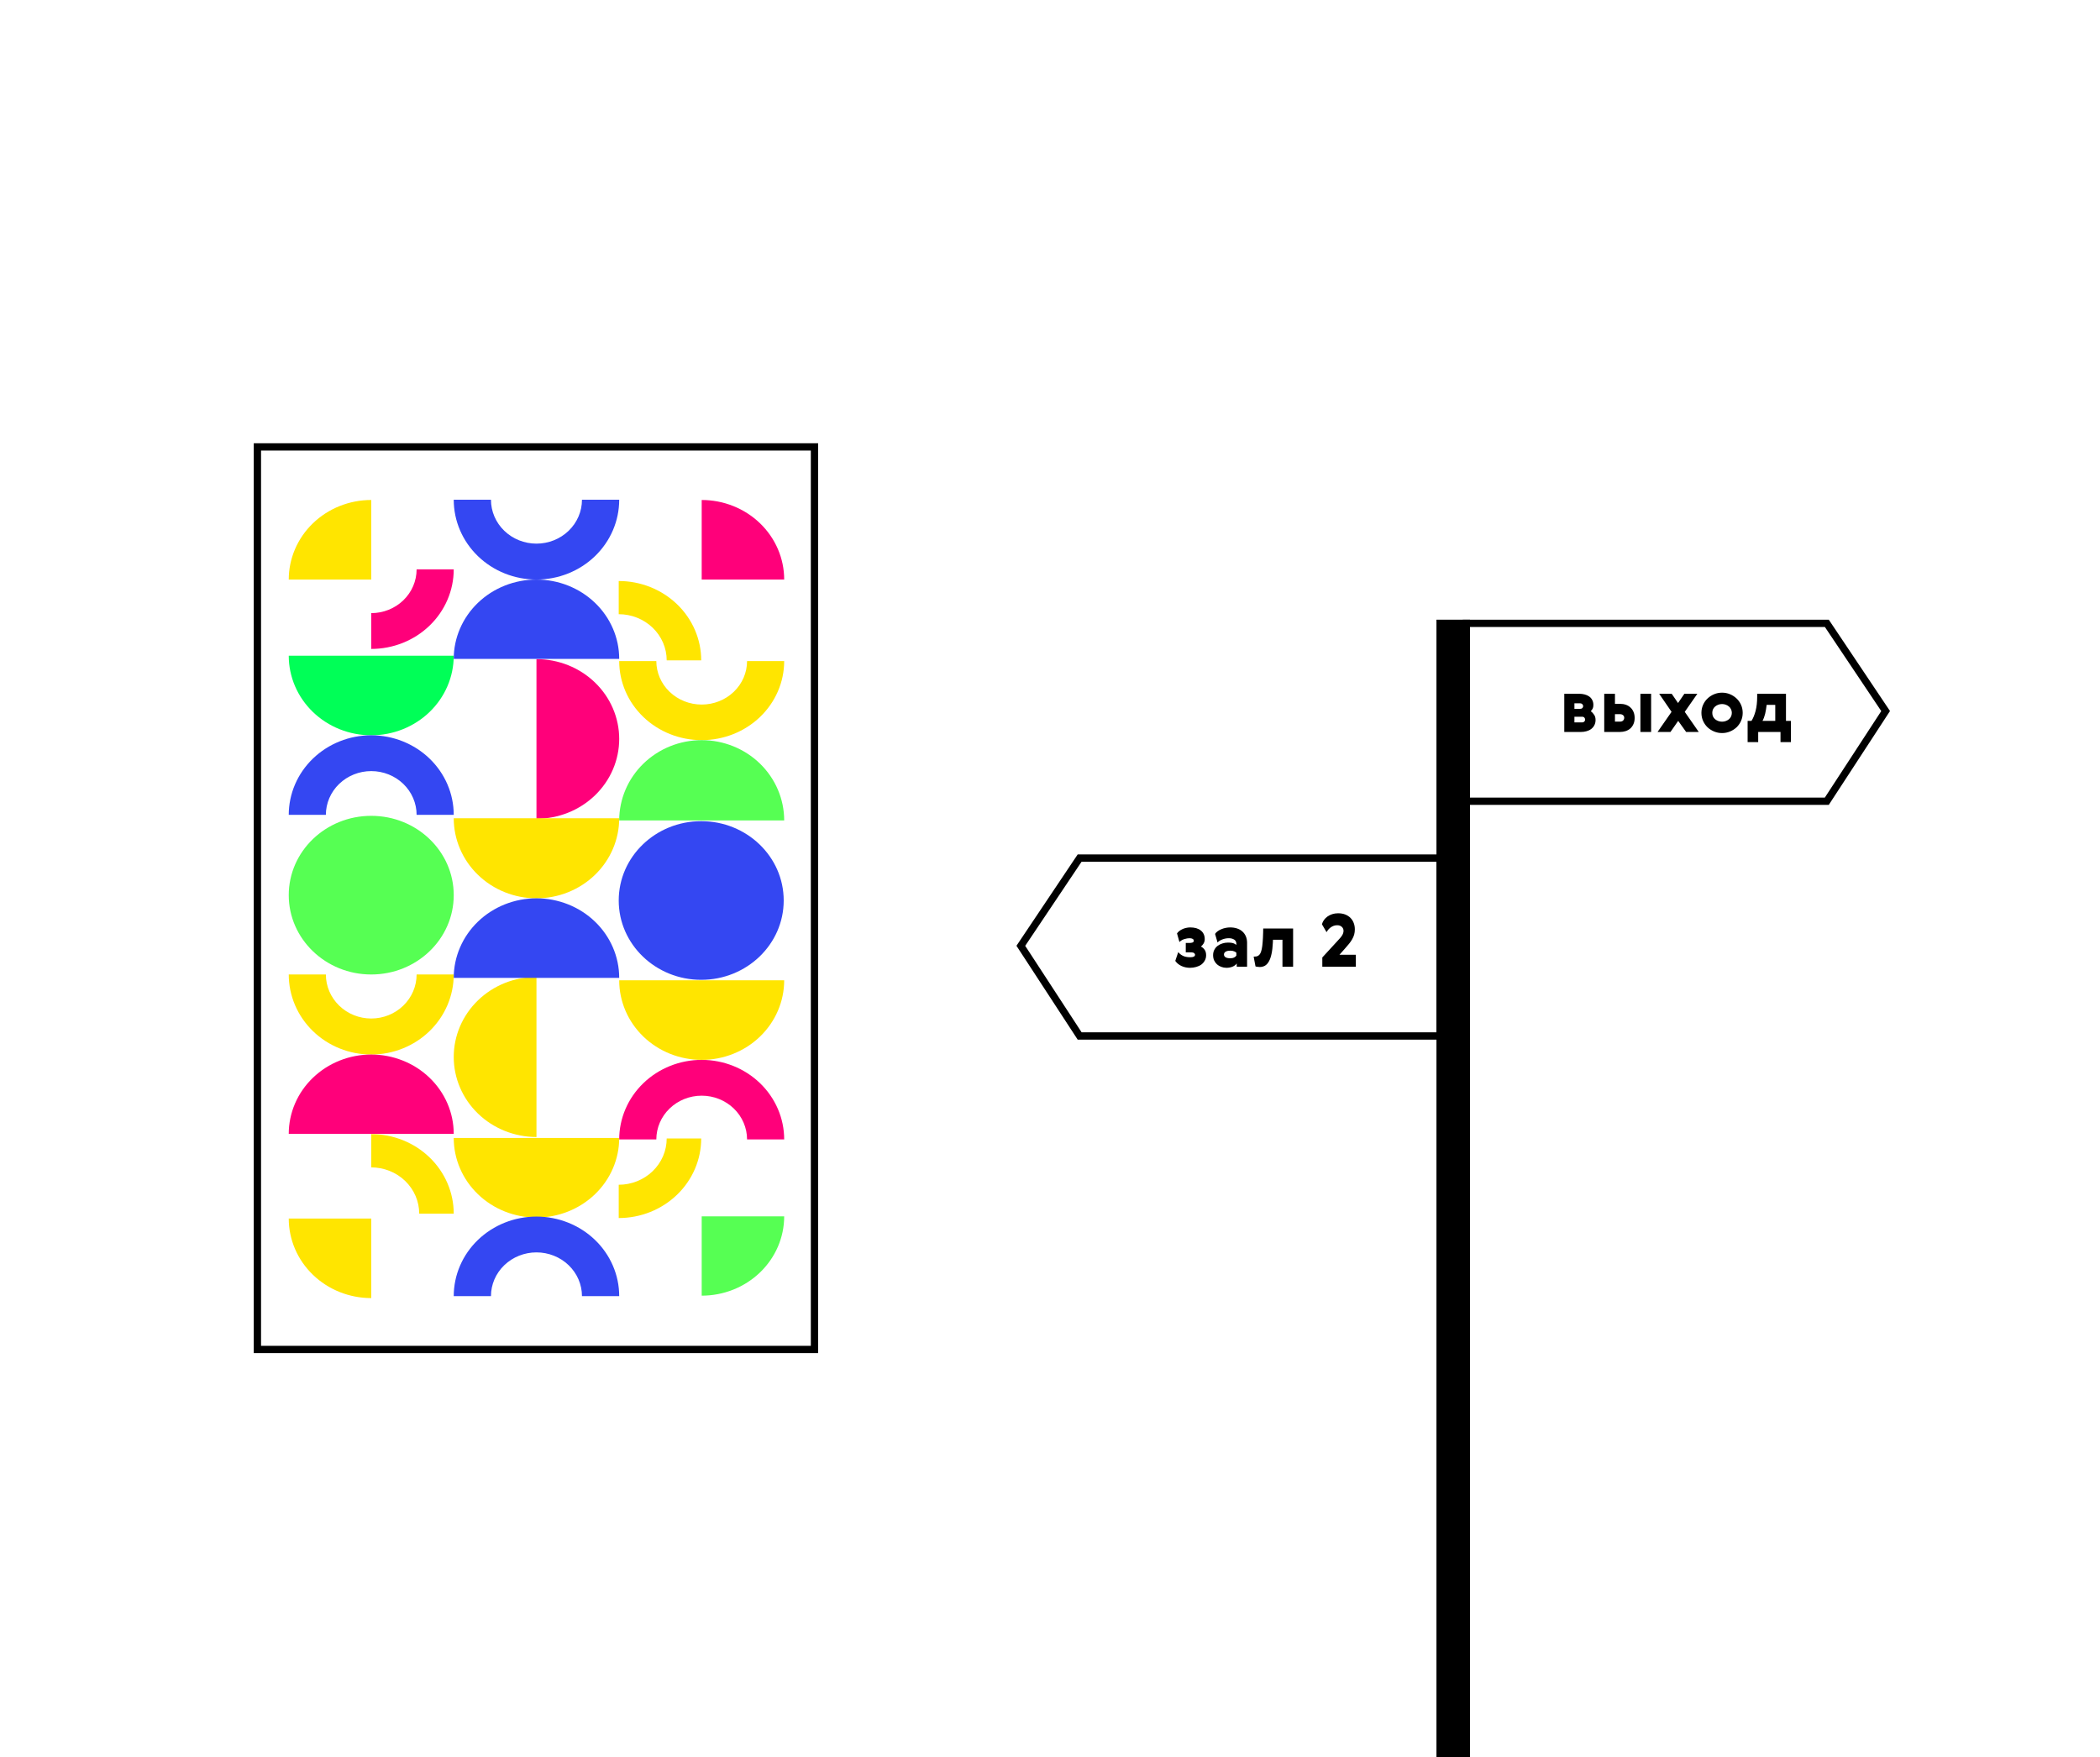 <svg width="1440" height="1205" viewBox="0 0 1440 1205" fill="none" xmlns="http://www.w3.org/2000/svg">
<rect width="1440" height="1205" fill="white"/>
<rect x="176.5" y="306.5" width="382" height="619" stroke="black" stroke-width="5"/>
<rect x="985" y="424.999" width="23" height="780" fill="black"/>
<path d="M1005.5 427.499H1252.69L1293 487.66L1252.67 549.499H1005.5V427.499Z" stroke="black" stroke-width="5"/>
<path d="M1082.75 475.799C1084.08 475.799 1085.35 475.949 1086.55 476.249C1087.75 476.549 1088.8 477.016 1089.7 477.649C1090.6 478.249 1091.3 479.049 1091.8 480.049C1092.33 481.016 1092.6 482.166 1092.6 483.499C1092.6 484.566 1092.43 485.399 1092.1 485.999C1091.77 486.599 1091.35 487.183 1090.85 487.749C1091.72 488.416 1092.47 489.233 1093.1 490.199C1093.77 491.133 1094.1 492.333 1094.1 493.799C1094.1 495.166 1093.82 496.366 1093.25 497.399C1092.72 498.433 1091.98 499.299 1091.05 499.999C1090.15 500.666 1089.08 501.166 1087.85 501.499C1086.65 501.833 1085.4 501.999 1084.1 501.999H1072.65V475.799H1082.75ZM1084.95 495.449C1085.52 495.449 1085.98 495.266 1086.35 494.899C1086.75 494.533 1086.95 494.066 1086.95 493.499C1086.95 493.066 1086.78 492.633 1086.45 492.199C1086.12 491.766 1085.6 491.549 1084.9 491.549H1079.6V495.449H1084.95ZM1083.4 486.149C1084.13 486.149 1084.68 485.966 1085.05 485.599C1085.42 485.199 1085.6 484.749 1085.6 484.249C1085.6 483.816 1085.42 483.399 1085.05 482.999C1084.72 482.566 1084.15 482.349 1083.35 482.349H1079.6V486.149H1083.4ZM1124.85 475.799H1132.2V501.999H1124.85V475.799ZM1100.05 501.999V475.799H1107.4V482.699H1110.8C1112.3 482.699 1113.67 482.916 1114.9 483.349C1116.14 483.783 1117.19 484.416 1118.05 485.249C1118.95 486.049 1119.65 487.066 1120.15 488.299C1120.65 489.499 1120.9 490.866 1120.9 492.399C1120.9 493.966 1120.64 495.349 1120.1 496.549C1119.6 497.716 1118.9 498.716 1118 499.549C1117.1 500.349 1116.02 500.966 1114.75 501.399C1113.52 501.799 1112.19 501.999 1110.75 501.999H1100.05ZM1110.9 494.899C1111.8 494.899 1112.5 494.649 1113 494.149C1113.5 493.616 1113.75 492.999 1113.75 492.299C1113.75 491.533 1113.49 490.933 1112.95 490.499C1112.42 490.033 1111.74 489.799 1110.9 489.799H1107.4V494.899H1110.9ZM1145.46 501.999H1136.61L1146.21 488.199L1137.71 475.799H1146.31L1150.66 482.149L1155.01 475.799H1163.91L1155.26 488.199L1164.86 501.999H1156.21L1150.76 494.399L1145.46 501.999ZM1175.44 476.099C1177.14 475.399 1178.94 475.049 1180.84 475.049C1182.74 475.049 1184.54 475.399 1186.24 476.099C1187.94 476.799 1189.44 477.766 1190.74 478.999C1192.04 480.199 1193.07 481.649 1193.84 483.349C1194.6 485.049 1194.99 486.899 1194.99 488.899C1194.99 490.899 1194.6 492.749 1193.84 494.449C1193.07 496.149 1192.04 497.616 1190.74 498.849C1189.44 500.049 1187.94 500.999 1186.24 501.699C1184.54 502.399 1182.74 502.749 1180.84 502.749C1178.94 502.749 1177.14 502.399 1175.44 501.699C1173.74 500.999 1172.24 500.049 1170.94 498.849C1169.64 497.616 1168.6 496.149 1167.84 494.449C1167.07 492.749 1166.69 490.899 1166.69 488.899C1166.69 486.899 1167.07 485.049 1167.84 483.349C1168.6 481.649 1169.64 480.199 1170.94 478.999C1172.24 477.766 1173.74 476.799 1175.44 476.099ZM1178.24 494.499C1179.07 494.799 1179.94 494.949 1180.84 494.949C1181.74 494.949 1182.59 494.799 1183.39 494.499C1184.22 494.199 1184.94 493.799 1185.54 493.299C1186.17 492.766 1186.65 492.133 1186.99 491.399C1187.35 490.633 1187.54 489.799 1187.54 488.899C1187.54 487.999 1187.35 487.183 1186.99 486.449C1186.65 485.683 1186.17 485.049 1185.54 484.549C1184.94 484.016 1184.22 483.599 1183.39 483.299C1182.59 482.999 1181.74 482.849 1180.84 482.849C1179.94 482.849 1179.07 482.999 1178.24 483.299C1177.44 483.599 1176.72 484.016 1176.09 484.549C1175.49 485.049 1175 485.683 1174.64 486.449C1174.3 487.183 1174.14 487.999 1174.14 488.899C1174.14 489.799 1174.3 490.633 1174.64 491.399C1175 492.133 1175.49 492.766 1176.09 493.299C1176.72 493.799 1177.44 494.199 1178.24 494.499ZM1201.02 494.399C1202.15 492.633 1203.08 490.366 1203.82 487.599C1204.55 484.799 1204.92 481.549 1204.92 477.849V475.799H1224.67V494.399H1228.07V508.949H1220.92V501.999H1205.62V508.949H1198.37V494.399H1201.02ZM1217.32 494.399V483.399H1211.42C1211.15 485.733 1210.8 487.799 1210.37 489.599C1209.93 491.399 1209.33 492.999 1208.57 494.399H1217.32Z" fill="black"/>
<path d="M987.5 588.499H740.314L699.997 648.66L740.334 710.499H987.5V588.499Z" stroke="black" stroke-width="5"/>
<path d="M816.2 656.499C818.367 656.499 819.45 655.933 819.45 654.799C819.45 654.333 819.233 653.949 818.8 653.649C818.367 653.316 817.733 653.149 816.9 653.149H813.1V646.699H815.8C816.467 646.699 817.1 646.599 817.7 646.399C818.3 646.199 818.6 645.783 818.6 645.149C818.6 644.616 818.333 644.199 817.8 643.899C817.267 643.599 816.55 643.449 815.65 643.449C814.617 643.449 813.45 643.649 812.15 644.049C810.883 644.416 809.75 645.083 808.75 646.049L807.1 640.149C807.467 639.616 807.95 639.099 808.55 638.599C809.183 638.099 809.883 637.666 810.65 637.299C811.45 636.899 812.317 636.599 813.25 636.399C814.183 636.166 815.15 636.049 816.15 636.049C819.283 636.049 821.717 636.766 823.45 638.199C825.217 639.599 826.1 641.566 826.1 644.099C826.1 645.199 825.833 646.199 825.3 647.099C824.767 647.966 824.167 648.649 823.5 649.149C824.567 649.716 825.417 650.466 826.05 651.399C826.717 652.333 827.05 653.566 827.05 655.099C827.05 656.466 826.75 657.683 826.15 658.749C825.583 659.816 824.8 660.733 823.8 661.499C822.8 662.233 821.617 662.783 820.25 663.149C818.917 663.549 817.483 663.749 815.95 663.749C814.983 663.749 814.017 663.649 813.05 663.449C812.083 663.249 811.15 662.949 810.25 662.549C809.383 662.149 808.567 661.649 807.8 661.049C807.067 660.449 806.433 659.766 805.9 658.999L807.95 652.949C808.583 653.849 809.567 654.666 810.9 655.399C812.233 656.133 814 656.499 816.2 656.499ZM847.791 653.499C847.624 653.133 847.157 652.799 846.391 652.499C845.657 652.166 844.757 651.999 843.691 651.999C842.191 651.999 841.074 652.249 840.341 652.749C839.641 653.216 839.291 653.833 839.291 654.599C839.291 655.433 839.674 656.083 840.441 656.549C841.207 656.983 842.274 657.199 843.641 657.199C844.707 657.199 845.591 657.016 846.291 656.649C847.024 656.283 847.524 655.849 847.791 655.349V653.499ZM833.191 640.499C833.624 639.799 834.224 639.183 834.991 638.649C835.757 638.083 836.607 637.616 837.541 637.249C838.474 636.849 839.457 636.549 840.491 636.349C841.557 636.149 842.574 636.049 843.541 636.049C845.274 636.049 846.841 636.283 848.241 636.749C849.674 637.216 850.891 637.899 851.891 638.799C852.924 639.699 853.724 640.816 854.291 642.149C854.857 643.449 855.141 644.949 855.141 646.649V662.999H848.041V660.749C847.407 661.716 846.424 662.466 845.091 662.999C843.791 663.499 842.441 663.749 841.041 663.749C839.774 663.749 838.574 663.533 837.441 663.099C836.341 662.699 835.374 662.133 834.541 661.399C833.707 660.633 833.041 659.716 832.541 658.649C832.074 657.583 831.841 656.399 831.841 655.099C831.841 653.699 832.124 652.466 832.691 651.399C833.257 650.299 834.007 649.399 834.941 648.699C835.907 647.966 836.991 647.416 838.191 647.049C839.424 646.649 840.691 646.449 841.991 646.449C843.924 646.449 845.341 646.666 846.241 647.099C847.141 647.533 847.657 647.866 847.791 648.099V647.399C847.791 645.999 847.291 644.999 846.291 644.399C845.291 643.766 844.091 643.449 842.691 643.449C841.091 643.449 839.574 643.733 838.141 644.299C836.707 644.866 835.624 645.566 834.891 646.399L833.191 640.499ZM859.652 656.099C860.318 656.066 860.935 656.016 861.502 655.949C862.068 655.849 862.568 655.633 863.002 655.299C863.468 654.966 863.885 654.466 864.252 653.799C864.618 653.099 864.935 652.133 865.202 650.899C865.468 649.666 865.668 648.133 865.802 646.299C865.968 644.433 866.085 642.166 866.152 639.499L866.202 636.799H886.702V662.999H879.402V644.499H872.902L872.802 646.599C872.668 649.566 872.368 652.099 871.902 654.199C871.468 656.299 870.868 658.016 870.102 659.349C869.368 660.683 868.468 661.666 867.402 662.299C866.335 662.899 865.135 663.199 863.802 663.199C863.235 663.199 862.668 663.149 862.102 663.049C861.568 662.983 861.168 662.883 860.902 662.749L859.652 656.099ZM916.929 634.549C916.063 634.549 915.263 634.683 914.529 634.949C913.796 635.216 913.129 635.566 912.529 635.999C911.929 636.433 911.379 636.933 910.879 637.499C910.413 638.066 909.996 638.666 909.629 639.299L906.479 633.899C906.746 632.866 907.196 631.899 907.829 630.999C908.496 630.066 909.296 629.266 910.229 628.599C911.196 627.899 912.296 627.349 913.529 626.949C914.763 626.549 916.096 626.349 917.529 626.349C919.396 626.349 921.046 626.633 922.479 627.199C923.913 627.766 925.113 628.549 926.079 629.549C927.046 630.549 927.779 631.716 928.279 633.049C928.779 634.383 929.029 635.816 929.029 637.349C929.029 638.649 928.879 639.849 928.579 640.949C928.279 642.016 927.829 643.066 927.229 644.099C926.663 645.133 925.946 646.183 925.079 647.249C924.213 648.316 923.213 649.483 922.079 650.749L918.479 654.799H929.729V662.999H906.729V656.649L916.979 645.499C917.713 644.699 918.346 643.999 918.879 643.399C919.413 642.799 919.846 642.233 920.179 641.699C920.546 641.133 920.813 640.599 920.979 640.099C921.179 639.566 921.279 638.983 921.279 638.349C921.279 637.283 920.879 636.383 920.079 635.649C919.313 634.916 918.263 634.549 916.929 634.549Z" fill="black"/>
<path d="M311.132 390.484C311.132 397.65 309.669 404.746 306.826 411.367C303.983 417.988 299.817 424.003 294.564 429.071C289.311 434.138 283.076 438.157 276.213 440.9C269.35 443.642 261.994 445.054 254.566 445.054L254.566 420.497C258.652 420.497 262.697 419.721 266.472 418.213C270.246 416.704 273.676 414.494 276.565 411.707C279.454 408.92 281.746 405.611 283.309 401.97C284.872 398.328 285.677 394.425 285.677 390.484L311.132 390.484Z" fill="#FF007A"/>
<path d="M254.566 890.261C239.564 890.261 225.176 884.512 214.568 874.278C203.96 864.044 198 850.164 198 835.691L254.566 835.691L254.566 890.261Z" fill="#FFE500"/>
<path d="M480.83 780.789C480.83 787.955 479.367 795.051 476.524 801.672C473.682 808.293 469.515 814.308 464.262 819.376C459.01 824.443 452.774 828.463 445.911 831.205C439.048 833.947 431.693 835.359 424.264 835.359L424.264 812.529C428.585 812.529 432.863 811.708 436.855 810.113C440.847 808.518 444.474 806.18 447.529 803.233C450.584 800.285 453.007 796.786 454.661 792.936C456.314 789.085 457.165 784.957 457.165 780.789L480.83 780.789Z" fill="#FFE500"/>
<path d="M537.729 834.194C537.729 841.338 536.265 848.413 533.423 855.013C530.58 861.614 526.413 867.611 521.161 872.663C515.908 877.715 509.672 881.722 502.809 884.456C495.947 887.19 488.591 888.597 481.163 888.597L481.163 834.194L537.729 834.194Z" fill="#56FF53"/>
<ellipse cx="480.83" cy="617.58" rx="54.403" ry="56.566" transform="rotate(-90 480.83 617.58)" fill="#3447F2"/>
<path d="M367.864 452.041C375.314 452.041 382.692 453.457 389.575 456.208C396.458 458.959 402.712 462.99 407.98 468.073C413.248 473.156 417.427 479.19 420.278 485.831C423.129 492.472 424.596 499.589 424.596 506.777C424.596 513.965 423.129 521.083 420.278 527.724C417.427 534.365 413.248 540.399 407.98 545.481C402.712 550.564 396.458 554.596 389.575 557.347C382.692 560.097 375.314 561.513 367.864 561.513L367.864 506.777V452.041Z" fill="#FF007A"/>
<path d="M198 397.472C198 390.305 199.463 383.209 202.306 376.589C205.149 369.968 209.315 363.952 214.568 358.885C219.82 353.818 226.056 349.798 232.919 347.056C239.782 344.314 247.138 342.902 254.566 342.902L254.566 397.472L198 397.472Z" fill="#FFE500"/>
<ellipse cx="254.566" cy="613.92" rx="54.403" ry="56.566" transform="rotate(-90 254.566 613.92)" fill="#56FF53"/>
<path d="M367.864 669.987C360.414 669.987 353.037 671.407 346.154 674.166C339.271 676.925 333.016 680.969 327.748 686.067C322.48 691.165 318.301 697.218 315.45 703.879C312.599 710.54 311.132 717.679 311.132 724.889C311.132 732.099 312.599 739.238 315.45 745.899C318.301 752.56 322.48 758.612 327.748 763.711C333.016 768.809 339.271 772.853 346.154 775.612C353.037 778.371 360.414 779.791 367.864 779.791L367.864 724.889V669.987Z" fill="#FFE500"/>
<path d="M311.132 780.457C311.132 794.929 317.109 808.809 327.749 819.043C338.388 829.277 352.818 835.026 367.864 835.026C382.911 835.026 397.341 829.277 407.98 819.043C418.62 808.809 424.597 794.929 424.597 780.457L367.864 780.457H311.132Z" fill="#FFE500"/>
<path d="M311.132 561.18C311.132 575.741 317.109 589.706 327.749 600.002C338.388 610.298 352.818 616.083 367.864 616.083C382.911 616.083 397.341 610.298 407.98 600.002C418.62 589.706 424.597 575.741 424.597 561.18L367.864 561.18H311.132Z" fill="#FFE500"/>
<path d="M198 668.323C198 682.884 203.96 696.848 214.568 707.145C225.176 717.441 239.564 723.225 254.566 723.225C269.568 723.225 283.956 717.441 294.564 707.145C305.172 696.848 311.132 682.884 311.132 668.323L285.677 668.323C285.677 676.331 282.399 684.012 276.565 689.675C270.73 695.338 262.817 698.519 254.566 698.519C246.315 698.519 238.401 695.338 232.567 689.675C226.732 684.012 223.455 676.331 223.455 668.323H198Z" fill="#FFE500"/>
<path d="M198 449.712C198 464.185 203.96 478.065 214.568 488.299C225.176 498.532 239.564 504.282 254.566 504.282C269.568 504.282 283.956 498.532 294.564 488.299C305.172 478.065 311.132 464.185 311.132 449.712L254.566 449.712H198Z" fill="#00FF57"/>
<path d="M424.597 672.316C424.597 686.788 430.556 700.668 441.164 710.902C451.773 721.136 466.16 726.885 481.163 726.885C496.165 726.885 510.553 721.136 521.161 710.902C531.769 700.668 537.729 686.788 537.729 672.316L481.163 672.316H424.597Z" fill="#FFE500"/>
<path d="M424.597 453.372C424.597 467.757 430.556 481.552 441.164 491.723C451.773 501.895 466.16 507.609 481.163 507.609C496.165 507.609 510.553 501.895 521.161 491.723C531.769 481.552 537.729 467.757 537.729 453.372L512.274 453.372C512.274 461.284 508.996 468.871 503.162 474.465C497.327 480.06 489.414 483.202 481.163 483.202C472.911 483.202 464.998 480.06 459.164 474.465C453.329 468.871 450.051 461.284 450.051 453.372H424.597Z" fill="#FFE500"/>
<path d="M311.132 342.736C311.132 357.253 317.109 371.175 327.749 381.44C338.388 391.705 352.818 397.472 367.864 397.472C382.911 397.472 397.341 391.705 407.98 381.44C418.62 371.175 424.597 357.253 424.597 342.736L399.067 342.736C399.067 350.72 395.78 358.377 389.928 364.023C384.076 369.669 376.14 372.841 367.864 372.841C359.589 372.841 351.652 369.669 345.801 364.023C339.949 358.377 336.662 350.72 336.662 342.736H311.132Z" fill="#3447F2"/>
<path d="M424.596 888.93C424.596 874.457 418.619 860.577 407.98 850.343C397.341 840.11 382.91 834.36 367.864 834.36C352.818 834.36 338.388 840.11 327.748 850.343C317.109 860.577 311.132 874.457 311.132 888.93L336.661 888.93C336.661 880.97 339.949 873.336 345.8 867.707C351.652 862.079 359.589 858.917 367.864 858.917C376.14 858.917 384.076 862.079 389.928 867.707C395.779 873.336 399.067 880.97 399.067 888.93H424.596Z" fill="#3447F2"/>
<path d="M424.596 670.652C424.596 656.179 418.619 642.299 407.98 632.066C397.341 621.832 382.91 616.083 367.864 616.083C352.818 616.083 338.388 621.832 327.748 632.066C317.109 642.299 311.132 656.179 311.132 670.652L367.864 670.652H424.596Z" fill="#3447F2"/>
<path d="M311.132 777.628C311.132 763.2 305.172 749.362 294.564 739.159C283.956 728.957 269.568 723.225 254.566 723.225C239.564 723.225 225.176 728.957 214.568 739.159C203.96 749.362 198 763.2 198 777.628L254.566 777.628H311.132Z" fill="#FF007A"/>
<path d="M311.132 558.851C311.132 544.378 305.172 530.498 294.564 520.265C283.956 510.031 269.568 504.282 254.566 504.282C239.564 504.282 225.176 510.031 214.568 520.265C203.96 530.498 198 544.378 198 558.851L223.455 558.851C223.455 550.891 226.732 543.257 232.567 537.629C238.401 532 246.315 528.838 254.566 528.838C262.817 528.838 270.73 532 276.565 537.629C282.399 543.257 285.677 550.891 285.677 558.851H311.132Z" fill="#3447F2"/>
<path d="M537.729 781.455C537.729 766.982 531.769 753.102 521.161 742.868C510.553 732.635 496.165 726.885 481.163 726.885C466.16 726.885 451.773 732.635 441.164 742.868C430.556 753.102 424.597 766.982 424.597 781.455L450.051 781.455C450.051 773.495 453.329 765.861 459.164 760.232C464.998 754.604 472.911 751.442 481.163 751.442C489.414 751.442 497.327 754.604 503.162 760.232C508.996 765.861 512.274 773.495 512.274 781.455H537.729Z" fill="#FF007A"/>
<path d="M537.729 562.677C537.729 548.072 531.769 534.065 521.161 523.738C510.553 513.411 496.165 507.609 481.163 507.609C466.16 507.609 451.773 513.411 441.164 523.738C430.556 534.065 424.597 548.072 424.597 562.677L481.163 562.677H537.729Z" fill="#56FF53"/>
<path d="M424.596 451.875C424.596 437.446 418.619 423.609 407.98 413.406C397.341 403.204 382.91 397.472 367.864 397.472C352.818 397.472 338.388 403.204 327.748 413.406C317.109 423.609 311.132 437.446 311.132 451.875L367.864 451.875L424.596 451.875Z" fill="#3447F2"/>
<path d="M424.264 398.47C431.693 398.47 439.048 399.877 445.911 402.611C452.774 405.345 459.01 409.352 464.262 414.404C469.515 419.456 473.682 425.453 476.524 432.054C479.367 438.654 480.83 445.729 480.83 452.873L457.165 452.873C457.165 448.718 456.314 444.603 454.661 440.764C453.007 436.925 450.584 433.436 447.529 430.498C444.474 427.56 440.847 425.229 436.855 423.639C432.863 422.049 428.585 421.23 424.264 421.23V398.47Z" fill="#FFE500"/>
<path d="M254.566 777.795C261.994 777.795 269.35 779.206 276.213 781.948C283.076 784.691 289.311 788.71 294.564 793.778C299.817 798.845 303.983 804.861 306.826 811.481C309.669 818.102 311.132 825.198 311.132 832.364L287.467 832.364C287.467 828.196 286.616 824.069 284.962 820.218C283.309 816.367 280.886 812.868 277.83 809.921C274.775 806.973 271.148 804.636 267.157 803.04C263.165 801.445 258.887 800.624 254.566 800.624L254.566 777.795Z" fill="#FFE500"/>
<path d="M481.163 342.902C488.591 342.902 495.947 344.314 502.809 347.056C509.672 349.798 515.908 353.818 521.161 358.885C526.413 363.952 530.58 369.968 533.423 376.589C536.265 383.209 537.729 390.305 537.729 397.472L481.163 397.472V342.902Z" fill="#FF007A"/>
</svg>
